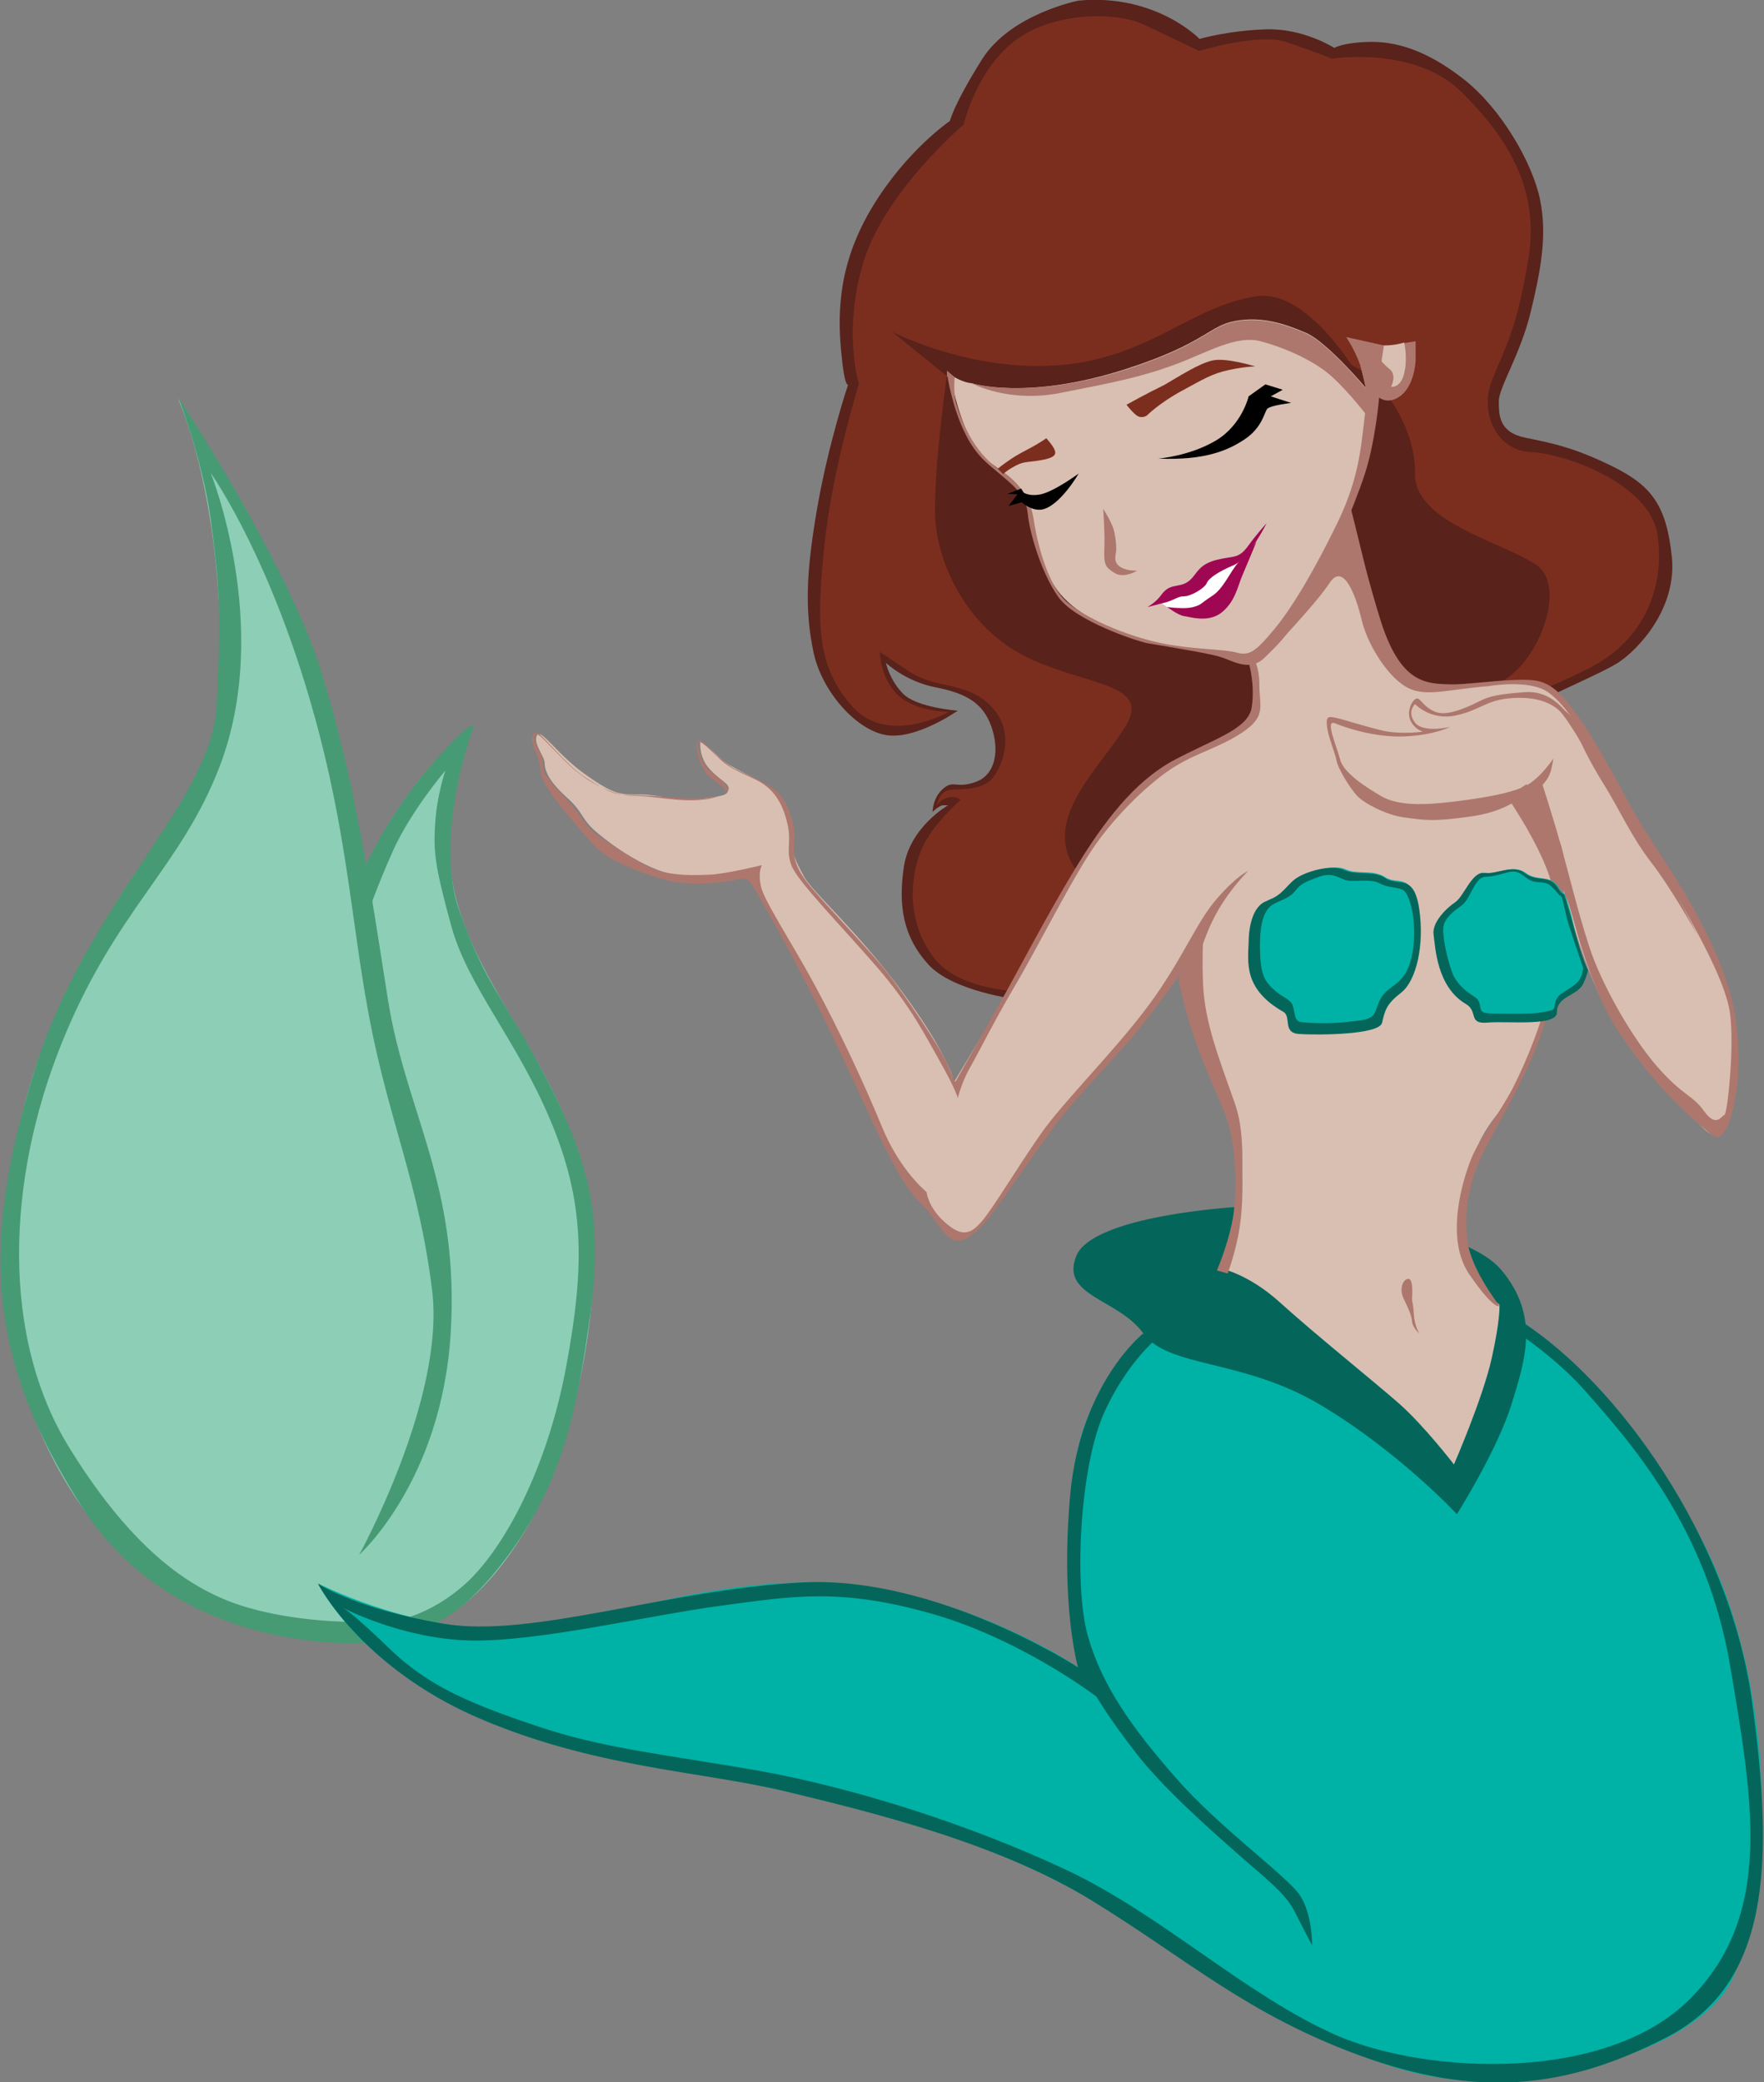 <?xml version="1.0" encoding="utf-8"?>
<!-- Generator: Adobe Illustrator 21.1.0, SVG Export Plug-In . SVG Version: 6.00 Build 0)  -->
<svg version="1.1" xmlns="http://www.w3.org/2000/svg" xmlns:xlink="http://www.w3.org/1999/xlink" x="0px" y="0px"
	 viewBox="0 0 294.7 347.8" style="enable-background:new 0 0 294.7 347.8;" xml:space="preserve">
<rect x="0" y="0" width="294.7" height="347.8" fill="#808080" stroke="none"/>
<style type="text/css">
	.st0{fill:#8DCEB7;}
	.st1{fill:#469B74;}
	.st2{fill:#00B1A6;}
	.st3{fill:#04665A;}
	.st4{fill:#59221B;}
	.st5{fill:#7C2E1E;}
	.st6{fill:#D8BFB2;}
	.st7{fill:#AD776D;}
	.st8{fill:#FFFFFF;}
	.st9{fill:#A00753;}
</style>
<g id="fin">
	<path id="fin_2_" class="st0" d="M55.2,273.5c0,0-26,0.3-41.5-21.8s-15.5-49.2-8-72.7s30-34.4,31-64.9s-7-47.6-7-47.6
		s21.5,35.7,25.5,54.6s5.5,30.4,5.5,30.4s-2-3.6,4.5-14.3s14-16.1,14-16.1s-7,13.5-3,29s17,27.7,21.5,46.6s-2.3,46.5-10.1,59.2
		S70.7,275.3,55.2,273.5z"/>
</g>
<g id="fin-outline">
	<g id="fin-outline_1_">
		<path class="st1" d="M60.9,274.4c0,0-31.1,2.4-47.2-22.7s-16.8-44.2-8-72.7s29.7-45.1,30.5-61.2c0.8-16,0.4-20.5-1-31.1
			c-1.4-10-5.4-20.3-5.4-20.3s18.1,27.4,23.8,45.6s8.2,35.9,11.2,54.9s12,30.9,10.5,55.7S60,259.7,60,259.7s14.4-26.1,12.2-44.1
			s-7.2-28.2-10.5-45.6S58,137,50.9,114S35.2,79,35.2,79s10.4,25.7,1.5,49c-6.5,17-17.5,24-26.5,46.5S0,223.2,11.7,242
			c13.2,21.3,24.7,25.5,32.8,27.3s15.8,1.6,15.8,1.6L60.9,274.4z"/>
		<path class="st1" d="M65.7,270.7c0,0,5.8-0.5,12.2-6.3c6.3-5.8,13.5-19,16.7-36.2s3-27.7-2.7-41.2c-5.7-13.5-13.7-22.2-16.5-32.3
			c-2.8-10.2-3-12.5-2.7-17.2c0.3-4.7,1.7-8.8,1.7-8.8s-5.7,6.7-8.7,13.3c-3,6.7-4.5,11.3-4.5,11.3l-1.2-6.4c0,0,3.7-8.9,10.3-17
			c7.8-9.5,8.9-8.8,8.9-8.8s-7,18.3-2.4,31.2c4.6,12.9,7.3,14,14.5,27.9s9.5,23.3,7.3,39.4c-2.2,16.1-4.7,28.2-14,40.6
			s-15,11.6-15,11.6L65.7,270.7z"/>
	</g>
</g>
<g id="tail">
	<path id="tail_1_" class="st2" d="M203.7,212.1c0,0-19.5,11.9-23.5,29.4s0,37,0,37s-18.5-12.5-40.5-14s-41,7.5-56.5,7.5
		s-30-7.5-30-7.5s10,21.5,47,28.5s60,11.5,82.5,24.5s43.4,30.5,65,30s37-8.5,41.2-16s9.7-34.5,0-63.5s-38.1-50.3-38.1-50.3
		L203.7,212.1z"/>
</g>
<g id="tail-outline">
	<g id="tail-outline_2_">
		<path class="st3" d="M206.5,201.6c0,0-24,1.4-26.7,8.2c-2.7,6.7,7,7.1,11.2,12.9c4.2,5.8,16.5,4.2,29.5,11.9s22.9,18.3,22.9,18.3
			s6.7-10.6,9.1-18.3s4.7-14.9-1.7-22.5S218.6,201.7,206.5,201.6z"/>
		<path class="st3" d="M191,222.7c0,0-10.5,8.3-12.2,26.9s1.3,28.9,1.3,28.9s-23.5-15.3-45.9-14.2s-45.3,9.4-60.1,6.9
			c-14.8-2.5-21-6.7-21-6.7s7.1,13.8,26.5,22.3c19.5,8.5,37.5,9,51.6,12.4c14.1,3.4,35.6,8.6,51.3,18.3c15.8,9.7,25.9,19,44.9,25.9
			c19.1,6.9,33.9,5.7,51-3.1s18.1-28.3,14.3-56.1c-3.8-27.7-22.7-53.1-38.1-63.2c-15.4-10.1-8.2-2.9-8.2-2.9s11.2,6,18.5,14.3
			s20.2,22.6,24.1,45.6s7.3,41.8-6.6,55.8c-13.8,14-43.7,12.8-59,6.2c-15.3-6.7-29.3-20.2-45.3-27.7S143,298.7,127,295.8
			c-16-2.8-26-3.7-37.3-7.5c-11.3-3.8-18.2-6.7-24.7-13c-6.5-6.3-7.8-6.8-7.8-6.8s9.8,5.2,21.2,5.5c11.3,0.3,30-4.2,42-5.8
			s19.7-3,34.8,1.2c15.2,4.2,28,14,28,14s2,3.5,6.5,9.3c4.5,5.8,11.7,12.2,16.8,16.7s8.1,6.7,9.7,9.7c1.5,3,3,5.8,3,5.8s0.1-5-2-8.3
			c-2.2-3.3-13.5-11.3-20.8-19.7c-7.3-8.3-12.4-15.5-14.7-23.8c-2.3-8.4-1.3-28,2.7-37s9.7-13.3,9.7-13.3H191z"/>
	</g>
</g>
<g id="hair-outline_1_">
	<path id="hair-outline" class="st4" d="M180.2,0.1c0,0-11.4,2.2-16.2,9.9s-5.3,10.2-5.3,10.2s-7.1,4.8-12.8,14.1s-6,17.4-5.4,24.1
		s1.2,5.8,1.2,5.8s-3.3,9.8-5.2,20.8s-2,17.2-0.6,23.9s7.3,13.2,12.3,13.9c5,0.7,11.8-4.1,11.8-4.1s-6.8-0.5-9.1-2.8
		s-2.9-5.2-2.9-5.2s3.2,3.1,8.3,4.1c5.1,1,7.9,2.6,9.3,6.5s0.8,8.1-2.6,9.3c-3.3,1.2-3.6-0.4-5.4,1.1s-1.8,3.9-1.8,3.9
		s1.1-1.1,1.8-1.1s0.8,0,0.8,0s-6.4,3.6-7.4,10.3s0,11.8,4.1,16.3c4.1,4.5,14.7,5.8,14.7,5.8s54.3-33.1,67.7-40.2
		c13.5-7.2,29.4-13.8,32.8-16s9.9-9.1,9-17.7s-3.4-11.9-9.9-15.1s-10.2-3.9-14.6-4.8s-4.4-3.8-4.4-6.1s3.6-7.8,5.3-14.8
		s2.8-12.8,1.6-18.8s-6.4-15.2-12.8-20.2s-11.5-6.3-15.8-6.2S222.9,8,222.9,8s-5.1-3.3-11.4-3.1s-11.1,1.6-11.1,1.6
		S193.1-1.1,180.2,0.1z"/>
</g>
<g id="hair">
	<g id="hair_3_">
		<path class="st5" d="M173.2,165.7c0,0-12.7,0.5-17.3-5.9c-4.7-6.3-3.7-13.7-2-17.8c1.7-4.2,6.6-8.4,6.6-8.4s-0.8-0.7-2.1-0.4
			s-1.9,1.3-1.9,1.3s0.4-2.5,2.4-2.6s5.2,0,6.8-1.8s4.2-7.7-0.1-12.1c-4.3-4.4-9-2.7-13.8-5.9c-4.8-3.2-4.8-3.2-4.8-3.2s0,4.3,3,7.2
			c3,2.8,8.5,2.8,8.5,2.8s-10.1,5.8-16.1-0.9c-6-6.7-6-13.9-4.7-26.7s5.8-27.2,5.8-27.2s-2.8-8.7,0.8-20.5
			c3.7-11.8,16.7-22.8,16.7-22.8S163,12,169.3,7c6.3-5,17-5.2,22-2.8s9,4.3,9,4.3s10-3,14.5-1.5s7.7,2.8,7.7,2.8s14-2.2,21.8,5.7
			c7.8,7.8,13,16.3,11,28s-3.7,14.2-6,19.9c-2.3,5.7,0.9,11.9,6.4,12.1s19.9,5.2,21.2,13.8c1.3,8.7-2.2,17.1-10.3,21.7
			s-32.7,13.3-41.9,17.3c-9.2,4-38.2,19.2-39.7,25.1S173.2,165.7,173.2,165.7z"/>
		<path class="st5" d="M188.2,61.7c13.3-4.3,13.7-7.2,18.2-8c4.5-0.8,8.3,0.5,11.8,2s10,9.2,10,9.2s-0.4-2.3-1.3-5.3
			c-0.2-0.9-0.5-1.8-0.8-2.8c-1.5-4.8-3.8-10-6.7-10.8c-2.8-0.7-27.5,8.4-37.8,10.4c-10.3,2-19.2,7.6-19.2,7.6S171.5,67,188.2,61.7z
			"/>
	</g>
</g>
<g id="hair-shadow_2_">
	<g id="hair-shadow">
		<path id="hair-shadow_1_" class="st4" d="M158.3,62c0,0-2.1,14.1-2.1,23.2s5.7,19.9,15.4,24.6s20.6,4.3,16.6,11.2
			s-14.2,15.5-8.7,23.9c5.5,8.5,13.2-9.6,30.2-10.8s31.8-18.7,39-19.6s13.8-16.3,7.9-20.2c-5.9-3.9-20.4-7.1-20.2-15.3
			s-7.5-21.7-19.3-19.1C160.5,72.2,158.3,62,158.3,62z"/>
		<path class="st4" d="M158.3,62.9c0,0,6.6,3.9,23.4,0.6s20.5-9.6,28-9.7c7.5-0.1,18.5,11.1,18.5,11.1s-9-17-18.5-15.4
			s-15.4,7.8-26.5,10.5C166,64.2,149,55.4,149,55.4L158.3,62.9"/>
	</g>
</g>
<g id="body">
	<path id="body_3_" class="st6" d="M289.7,169.5c-1.7-9.8-8.2-19.7-14.3-29.2c-6.2-9.5-12.5-25.5-19.3-26.3
		c-6.7-0.8-17.4,2.8-21.4-2c-4-4.8-5.2-11.5-6.5-15.8s-3-12.4-3-12.4s3.6-7.9,3.9-12.4s0.6-5.1,0.6-5.1s3.9,0.5,5-2.6
		c1.1-3.1-0.1-6.5-0.1-6.5s-3.3,1.2-7.4-0.1c-0.4-0.1-0.8-0.3-1.1-0.4c0.3,1,0.6,1.9,0.8,2.8c0.8,3,1.3,5.3,1.3,5.3s-6.5-7.7-10-9.2
		s-7.3-2.8-11.8-2c-4.5,0.8-4.9,3.7-18.2,8C171.5,67,162.3,64,162.3,64c-1.4-0.1-3-1.1-3-1.1s-0.3,0.7,0,2.2c0,0,1.8,9.2,6,12.1
		s5.6,4.5,6.4,6.6s1.8,9.9,4.4,14s7.6,6.6,13,8.5s14.1,2.2,16.8,3.2s3.2,0.9,3.6,2.6s1,6.8-1.9,8.9s-7.5,4.2-11,5.8
		s-7.7,5.9-12,11.1c-4.4,5.2-14,23.8-16.7,28.5c-2.7,4.7-8.5,14.3-8.5,14.3s-0.8-4.3-8.5-14.8c-7.7-10.5-15.1-16.8-16.6-19.5
		c-1.4-2.7-2.1-3.8-1.8-6.3c0.3-2.5-0.8-6.5-3.7-8.5c-2.8-2-6.7-3.2-8.5-5c-1.8-1.8-3.3-2.7-3.3-2.7s-0.3,2.5,1.5,4.5
		c1.8,2,3.5,2.5,3.2,3.5s-0.7,1-4.7,1.5s-6.8-0.7-10-0.7c-3.2,0-4.2,0.2-9-3.2c-4.8-3.3-7.7-8-8.3-6.7c-0.7,1.4,1.3,3.5,1.3,4.7
		c0,1.2,0.7,3,3.7,5.7s2.2,3.5,5.2,6s9.7,7.3,15.7,7.3s9.3-1.2,10.3,0.3s10.7,18.8,15,28.3c4.3,9.5,10.2,22.5,13,24.8
		c2.8,2.3,4,6.8,6.8,6.5c2.8-0.3,7.5-7.7,13.2-15.7c5.7-8,11-12.8,15.8-18.7s9.5-12.2,9.5-12.2s1.5,9.2,3.5,16.2s4.5,10.1,4.5,16.7
		s-0.3,11.8-1.7,15c-1.3,3.2-1.8,4.1-1.8,4.1s4.7,0.8,10.2,5.8s15.7,13.2,19.8,16.8c4.2,3.7,9.2,10.2,9.2,10.2s4.8-11,6.3-17.7
		c1.5-6.7,1.3-9,1.3-9s-6.3-4.3-6.2-13.7c0.2-9.3,2.8-14.8,6.8-19.2c4-4.4,6.6-13.7,8.3-20.8c2-8.4,2-15.5,2-15.5s2.8,13.5,8.5,22.5
		c5.7,9,10.2,12.5,12.3,14.8c2.2,2.2,4,4.8,5.3,2.9C289,187.3,291.3,179.3,289.7,169.5z"/>
</g>
<g id="body-outline">
	<g id="body-outline_4_">
		<g id="body-outline_5_">
			<path class="st7" d="M158.3,62.9c0,0,0.7,4.7,2.7,9s4,5.5,6.2,7.4s4.2,3.4,4.5,6.5s2.2,9.8,5.1,13.9s13.3,7.4,14.7,7.7
				c6.4,1.1,11,1.8,12.9,2.5s4.6,2.2,6.8,0s3.5-3.1,7-8.8s8-16.4,9.8-21.9s2.4-12.8,2.4-12.8s1.5,1.3,3.6-0.3s2.5-5.1,2.5-6.1
				s0-3,0-3l-1.9,0.3c0,0,0.6,2.5,0,5c-0.6,2.6-2.2,2.3-2.2,2.3s1-1.9-0.2-2.9s-1.4-1.4-1.4-1.4l0.4-2.6l-6.3-1.4
				c0,0,4.1,5.9,3.3,11.6c-0.8,5.8-0.8,11.3-4.8,19.5s-7.6,14.2-10.6,17.8c-3,3.6-4.1,4.4-6.2,3.8s-7.1-0.5-12.2-1.5s-12-3.6-16-6.8
				c-3.9-3.2-5.5-12.3-5.7-13.9c-0.2-1.3-1-5.4-5.6-8.3s-6.7-8.9-7.3-10.9s-0.3-4.6-0.3-4.6l-1.3-1.1V62.9z"/>
			<path class="st7" d="M209.3,109.8c0,0,1.1,1.2,1.1,4.7s1.2,5.1-2.8,7.8s-8.1,3.5-12.2,6.3c-4.1,2.8-9.8,8.3-13.6,14.3
				c-3.8,6-8.6,15.6-12.2,21.7s-6.2,11.4-7.6,13.8c-1.3,2.3-2,5-2,5s-0.2-1.2-2.8-5.8c-2.6-4.6-5-9.5-10.8-16.2
				s-13.2-14.2-14.2-16.9c-1-2.7,0.2-4-0.8-7.5c-0.9-3.5-2.6-5.5-5-6.7s-4.3-1.8-6-3.4c-1.6-1.5-3.3-3.3-3.7-3
				c-0.4,0.3,0.4,3.5,1.7,4.7c1.3,1.2,4.3,2.9,2.6,3.9c-1.7,1.1-4.9,1.3-7.5,1.1c-2.7-0.2-5.6-0.7-8.1-0.7s-7-1.9-10.5-5.3
				s-4.8-5.2-5.4-4.9c-0.6,0.2,0.2,2.3,0.8,3.2c0.6,0.9,0.3,2.3,0.7,3.2s2.3,3,4.1,4.9c1.8,1.9,2.8,4,4.2,5.1s7.5,5.2,10.4,6.2
				c2.9,1,6.1,0.9,8.8,0.8c2.7-0.1,8.8-1.6,8.8-1.6s-0.7,1-0.2,3.4c0.4,2.4,5,9.2,9,16.6s8.2,16.3,11.2,23.6c3,7.4,7.5,11,7.5,11
				s0.2,2.5,3,5c2.8,2.5,4.3,2.2,6.3-0.2c2-2.4,5.8-8.8,9.7-14.4s12.4-13.9,18.1-21.6s7.9-13.8,11.4-17.8s5.2-4.6,5.2-4.6
				s-2.9,2.8-5.2,6.9s-3.4,8.8-3.4,8.8s0.8,8.4,3.4,15.4s4.1,11.1,4.2,15.9s0.2,8.5-0.4,12.5s-2,7.7-2,7.7l-1.8-0.5
				c0,0,2.5-5.8,2.9-10.5c0.3-4.7,0.7-10-0.1-13.1c-0.8-3.1-2.5-6.8-3.8-11c-1.3-4.3-1.9-8-2.5-11c-0.6-3-1.1-6.1-1.1-6.1
				s-5.9,8.6-10.3,13.6s-9.5,10.2-12.1,13.8c-2.6,3.6-6.7,9.3-8.3,11.7c-1.7,2.3-2.8,4-4.2,5.4s-3.3,2.9-4.9,1.9s-2.9-3.7-4.2-5
				c-1.3-1.3-2.4-2.3-4.2-5.3c-1.8-3-4.3-8.2-6.2-12.4c-1.9-4.1-6.4-13.8-8.5-17.8c-2.1-4-5.5-10.7-7.2-13.5
				c-1.7-2.9-3.1-5.6-3.5-5.8s-0.9-0.5-2-0.2c-1.1,0.3-7.2,1.4-12.2,0s-9.1-3.4-10.7-4.8c-1.6-1.4-4.4-4.9-6-6.8
				c-1.6-1.9-3.2-4.3-3.6-5.4c-0.5-1-0.1-2.1-1.1-4.3c-1.1-2.2-0.6-3.6,0.3-3.2c0.9,0.4,4.8,5.3,7.6,7.2c2.8,1.8,4.8,3.2,7.5,3.2
				c2.8,0,5.1,0.2,8.8,0.5c3.7,0.3,7.8-0.3,7.5-1.2c-0.3-0.9-2.6-2-3.4-3.2c-0.8-1.3-1.3-2.6-1.4-4s0.3-1.5,1.1-0.9
				c0.8,0.6,3.2,3.3,5.2,4.4c2,1,6.6,2.7,7.9,4.7c1.3,2,2.4,5.1,2.1,7.2c-0.3,2.2-0.1,4.3,2.4,7.4c2.5,3.1,9.9,10.7,13,14.6
				c3.1,3.9,9.2,13,10.2,15.5c1,2.5,1.3,2.9,1.3,2.9s4.5-7.9,7.7-13.6s7.3-13.7,12.2-21.8c4.9-8.1,10-14.7,16.4-18.2
				c6.4-3.5,12.6-5.2,13.2-8.9c0.6-3.7-0.4-7.2-0.4-7.2L209.3,109.8z"/>
			<path class="st7" d="M196.9,163.3c0,0,0.6,5,3.9,13.5c3.3,8.5,5,9.7,5.5,18s0,10.5,0,10.5s2.8-13.2,0-21
				c-2.8-7.9-5-13.6-5.3-19.7c-0.2-3.9,0-8.2,0-8.2L196.9,163.3z"/>
			<path class="st7" d="M211.2,109.9c0,0,8.5-8.8,10.9-12.5s4.5,2.4,5.4,6.2s4,9,7.2,11s6.6,0.6,14,0c0,0,6.7-1.2,9.9,1
				c3.2,2.2,6.4,7.6,10,14.5s7.6,12.6,10.9,18.4s8.7,15.1,9.5,20.6s-0.4,16.9-0.9,17.1s-1.4,2.2-3.4-0.6s-3.5-2.5-7.8-7.4
				s-9.4-13.9-11.4-20.1s-3.2-11.4-4.6-16.4c-1.4-5.1-3.2-10.6-3.2-10.6s0.8-0.8,1.2-1.8s0.6-2.6,0.6-2.6s-2.1,3.2-4.5,4.5
				c-2.4,1.3-8.1,2.3-14.1,2.9s-8.8-0.2-10.6-1.4c-1.7-1-5.8-3.5-6.4-5.8s-2.6-6.8-0.9-6.1s6.6,2.4,11.6,2.2s7.7-1.6,7.7-1.6
				s-4.5,1.1-5.9-0.7s0-3.1,0-3.1s2.6,2.8,6.8,1.9s5-2.6,9.4-2.9s7.4,0.9,9.1,3.5s3.4,5.4,3.4,5.4s-3-10.4-10.2-9.9
				s-6.6,1.2-10.1,2.6c-3.5,1.4-4.8,1-6.1,0.1c-1.3-0.9-1.5-1.8-2.1-1.6c-0.6,0.2-1.3,1.5-1.2,2.7c0.1,1.2,0.8,1.8,1.2,2.2
				c0.5,0.4,1.1,0.6,1.1,0.6s-3.3,0.5-6.4-0.1c-3.1-0.7-6.7-1.9-8.1-2.2c-1.4-0.3-1.7-0.2-1.5,1.5c0.2,1.7,1.4,4.5,1.6,5.7
				s2.2,4.5,3.4,5.8s4.9,3.2,7.7,3.6c3.7,0.5,4.9,0.8,11.8-0.2c6.9-1.1,9.2-4.4,9.2-4.4s1.6,2.2,2.4,6.2s3.8,11.2,4.6,13.9
				c0.8,2.7,0.8,3,1.8,6.2c1,3.1,2.9,8.8,5.5,13c2.7,4.3,5.7,8.1,8.3,10.9s4.8,4.8,6.7,6.4s2.2,2,3.4,0.5c1.2-1.5,2-6.3,2.2-8.7
				c0.2-2.4,0.4-8.8-1.3-14.6s-4.5-11.3-7.3-16.1s-6.9-10.6-9.3-15s-6.4-11.8-8.7-14.9s-4.2-5.8-7.7-6.1s-9.6,0.6-12.8,0.7
				c-3.3,0-5.8-0.1-8.1-2.3c-2.3-2.2-3.7-6-4.4-8.2s-2.1-7-2.8-9.9s-2.2-8.9-2.2-8.9s-2.7,6.2-4.5,9.5
				C219.2,97.7,211.2,109.9,211.2,109.9z"/>
			<path class="st7" d="M264.2,124.2c0,0,1.3,2.9,3.8,6.9c2.5,4,4.5,8.6,7.9,13c3.4,4.4,7.7,12.1,7.7,12.1s-5.8-11.5-8.6-16
				c-2.8-4.5-9.5-16-9.5-16s-2.2-4.5-4.4-5.7S261.5,119.1,264.2,124.2z"/>
			<path class="st7" d="M186.1,88.6c0,0,0.6,2.5,0.3,3.9c-0.3,1.4,0.3,2.1,1.4,2.5c1.1,0.4,2.2,0.3,2.2,0.3s-2.2,1.4-3.8,0.4
				s-1.8-1.4-1.7-4.2c0.1-2.7-0.2-6.5-0.2-6.5S185.7,87.1,186.1,88.6z"/>
			<path class="st7" d="M261.5,150.1c0,0,0,9-3.2,20c-2.5,8.5-7,15.6-10.1,21.6c-3.1,6-3.7,11.3-3,15.9c0.7,4.6,5.3,10.5,5.3,10.5
				s-0.7,1-5-5.2c-4.2-6.1-1.1-15.9,0.3-19.4c1.4-3.4,4.7-7.5,6.9-11.7c2.5-4.9,4.8-10.8,6.1-16.2c1.9-8,1.7-18.7,1.7-18.7
				L261.5,150.1z"/>
			<path class="st7" d="M235.9,216.9c0,0,0.3-3.3-0.6-3.3c-0.9,0-1.6,1.7-0.8,3.3c0.8,1.7,1.3,2.7,1.4,3.8c0.1,1.1,1.2,2,1.2,2
				s-0.8-1.3-0.9-3.2S235.9,217.6,235.9,216.9z"/>
			<path class="st7" d="M251.8,133.1c0,0,6.2,9,7.5,14.9c0.9,4.1,0.9,10.5,0.2,14.1s3.2-14.3,1.4-20.5c-1.8-6.2-5.9-10.6-5.9-10.6
				L251.8,133.1z"/>
		</g>
		<path class="st7" d="M226.9,59.6c0.8,3,1.3,5.3,1.3,5.3s-6.5-7.7-10-9.2s-7.3-2.8-11.8-2c-4.5,0.8-4.9,3.7-18.2,8
			C171.5,67,162.3,64,162.3,64s6.2,3.4,15,1.6C186,63.9,190.5,63,196,61s10.4-5.1,14.6-4c4.2,1.1,9.2,3.4,11.9,5.9
			c2.8,2.5,6.1,6.8,6.1,6.8v-8.2C228.7,61.5,228,60.7,226.9,59.6z"/>
	</g>
</g>
<g id="bra-body">
	<g id="bra-fore_2_">
		<path class="st2" d="M215,167.9c1.3,0.7-0.2,3.3,2.4,3.5c2.7,0.2,12.8,0.2,13.3-1.8c0.4-2,0.7-3,3.1-4.9c2.4-2,3.8-7.5,2.9-13.3
			s-3.3-3.5-5.3-4.9c-2-1.3-4.7-0.4-6.6-1.3c-2-0.9-6.2,0.3-7.8,1.4c-1.6,1.1-2,2.6-4.6,3.5c-2.5,0.9-2.8,4.9-2.9,6.6
			C209.4,160,208.6,164.3,215,167.9z"/>
		<path class="st2" d="M261.4,149.3c-0.6-0.3-0.7-0.6-1.1-1.2c-1.4-2.1-3.4-0.8-5.4-2.3c-2-1.5-4.5,0.2-6.5,0s-3.2,3.8-4.8,4.8
			s-3.8,3.2-3.5,5.2s0.5,8.4,5.2,11.2c2,1.2,0.2,3.3,3.5,3s11.2,0.6,11.2-1.6c0-2.7,3.2-2.6,4.2-4.6c0.3-0.6,0.6-1.3,0.8-2.2
			c-0.4-1.1-0.9-2.4-1.4-4C262.7,153.6,262.5,152.4,261.4,149.3z"/>
	</g>
</g>
<g id="bra-outline">
	<g id="bra-outline_2_">
		<path class="st3" d="M237.1,151.8c-0.9-6-3.5-3.7-5.6-5.1c-2.1-1.4-4.9-0.4-7-1.4c-2.1-1-6.5,0.3-8.1,1.5
			c-1.6,1.2-2.1,2.7-4.8,3.7c-2.6,0.9-3,5.1-3,6.9c-0.1,3.3-0.9,7.8,5.8,11.6c1.4,0.8-0.2,3.5,2.6,3.7c2.8,0.2,13.5,0.2,13.9-1.9
			c0.5-2.1,0.7-3.1,3.3-5.1C236.6,163.7,238,157.9,237.1,151.8z M236.1,158.3c-0.6,4.6-2.3,5.6-3.9,6.8s-1.8,2.2-2.4,3.8
			s-2.5,1.5-4.8,1.8s-6.4,0.2-7.7,0s-0.9-2.2-1.5-3.1s-1.9-1.2-3.2-2.5s-2-2.2-2.1-6.4c-0.1-4.2,0.6-6.2,1.6-7.2s3.1-1.2,4.2-2.6
			s1.8-1.6,3.9-2.4c2.4-0.9,3.3,0.1,4.6,0.5s4.1-0.3,5.6,0.5s2.7,0.6,3.9,1.1S236.7,153.7,236.1,158.3z"/>
		<path class="st3" d="M263.8,158c-1.2-4.1-1.4-5.3-2.5-8.6c-0.6-0.3-0.7-0.6-1.1-1.2c-1.5-2.2-3.5-0.8-5.5-2.4
			c-2.1-1.5-4.7,0.3-6.7,0c-2.1-0.3-3.4,3.9-4.9,4.9s-3.9,3.4-3.6,5.4c0.3,2.1,0.5,8.7,5.4,11.6c2.1,1.2,0.3,3.4,3.6,3.1
			c3.4-0.3,11.6,0.7,11.6-1.7c0-2.8,3.4-2.7,4.4-4.8c0.3-0.6,0.6-1.4,0.8-2.2C264.8,161,264.3,159.7,263.8,158z M263.9,163.6
			c-0.5,0.8-1.7,1.5-2.8,2.2c-1.1,0.6-1.3,1.6-1.4,2.3c0,0.7-0.7,0.7-2.2,1s-5.3,0.2-7.5,0.2c-2.1,0-2.2-0.2-2.5-0.5
			c-0.3-0.3-0.1-1.6-1-2.2c-0.9-0.6-2.8-1.7-3.8-3.9c-0.9-2.3-1.9-6.8-1.5-8.2c0.4-1.4,1.8-2.4,2.9-3.2c1.1-0.8,1.5-2.2,2.4-3.6
			c0.9-1.4,1.5-1.2,2.2-1.3c0.7,0,2.1-0.4,3.2-0.7s1.6,0,1.6,0c0.6,0.1,1.2,0.8,2.1,1.3c0.9,0.5,1.8,0.2,2.9,0.6
			c1,0.4,1.8,1.9,2.2,2s0.7,2.7,1.4,4.9c0.7,2.2,2.4,7.2,2.4,7.2S264.4,162.8,263.9,163.6z"/>
	</g>
</g>
<g id="face-features">
	<g id="eyes_2_">
		<path d="M193.5,76.6c0,0,5.2-0.4,9.6-3s5.5-7.4,5.5-7.4l2.8-2l2.9,0.9l-2,1.1l3.4,1.1c0,0-3.5,0.4-4,1s-0.8,3.1-3.8,5.1
			S201,76.9,193.5,76.6z"/>
		<g>
			<path d="M180.2,79.1c0,0-4.2,3.1-6.5,3.5c-2.3,0.4-3.2-0.7-3.2-0.7s-1.4,1.8-1.7,2.2c-0.3,0.4-0.3,0.4-0.3,0.4l2.2-0.6
				c0,0,1.6,1.5,3.4,1.2C177.1,84.5,180.2,79.1,180.2,79.1z"/>
			<polygon points="170.6,81.6 168.3,82.5 171.2,82.6 			"/>
		</g>
	</g>
	<g id="eyebrows_2_">
		<path class="st5" d="M188.2,67.6c0,0,0.8,1.1,1.7,1.8c0.9,0.6,1.7,0,1.7,0s2.1-2.1,5.8-4.1c3.7-2,5.1-2.9,7.9-3.5s4.4-0.6,4.4-0.6
			s-4.8-1.5-7.1-1s-5.5,2.6-8.1,4.1C191.8,65.6,188.2,67.6,188.2,67.6z"/>
		<path class="st5" d="M174.8,73.2c0,0,1.2,1.3,1.4,2c0.3,0.7,0,1.3-2.5,1.7c-2.5,0.4-2.7,0.1-4.6,1.2c-1.2,0.7-1.5,1.1-1.5,1.1
			l-0.9-0.9c0,0,0.4-0.4,2-1.5s3-1.7,4.2-2.4C174.1,73.7,174.8,73.2,174.8,73.2z"/>
	</g>
	<polygon id="teeth_2_" class="st8" points="194.1,100.8 195,101.4 201.7,101.9 205.7,97.2 207.9,92.9 202.8,94.4 199.2,97.9 
		195.6,98.8 	"/>
	<g id="lips_2_">
		<path class="st9" d="M191.7,101.4c0,0,1.4-0.8,2.2-1.9c0.8-1.1,1.4-1.4,2.3-1.6c0.9-0.2,1.9-0.2,2.9-1.3s1.4-2.4,4.2-3.1
			c2.8-0.7,3.6-0.1,5.2-2.3c1.6-2.2,3.1-3.8,3.1-3.8s-2.9,5.9-5.5,7c-2.6,1.1-4.2,2.2-4.5,3c-0.3,0.8-2.6,2.2-3.8,2.2
			c-1.2,0-1.5,0.7-3.8,1.2C191.7,101.4,191.7,101.4,191.7,101.4z"/>
		<path class="st9" d="M209.9,90.5c0,0-1.4,3.4-2.3,5.5c-0.9,2.1-1.2,4.4-3.5,6.3c-2.3,1.8-5.4,0.7-6.3,0.6
			c-0.9-0.1-2.8-1.5-2.8-1.5s2.8,0.4,4.3,0c1.5-0.4,1.1-0.5,3.1-1.8c2-1.2,3-4,4.6-5.8C208.7,92,209.9,90.5,209.9,90.5z"/>
	</g>
</g>
</svg>
